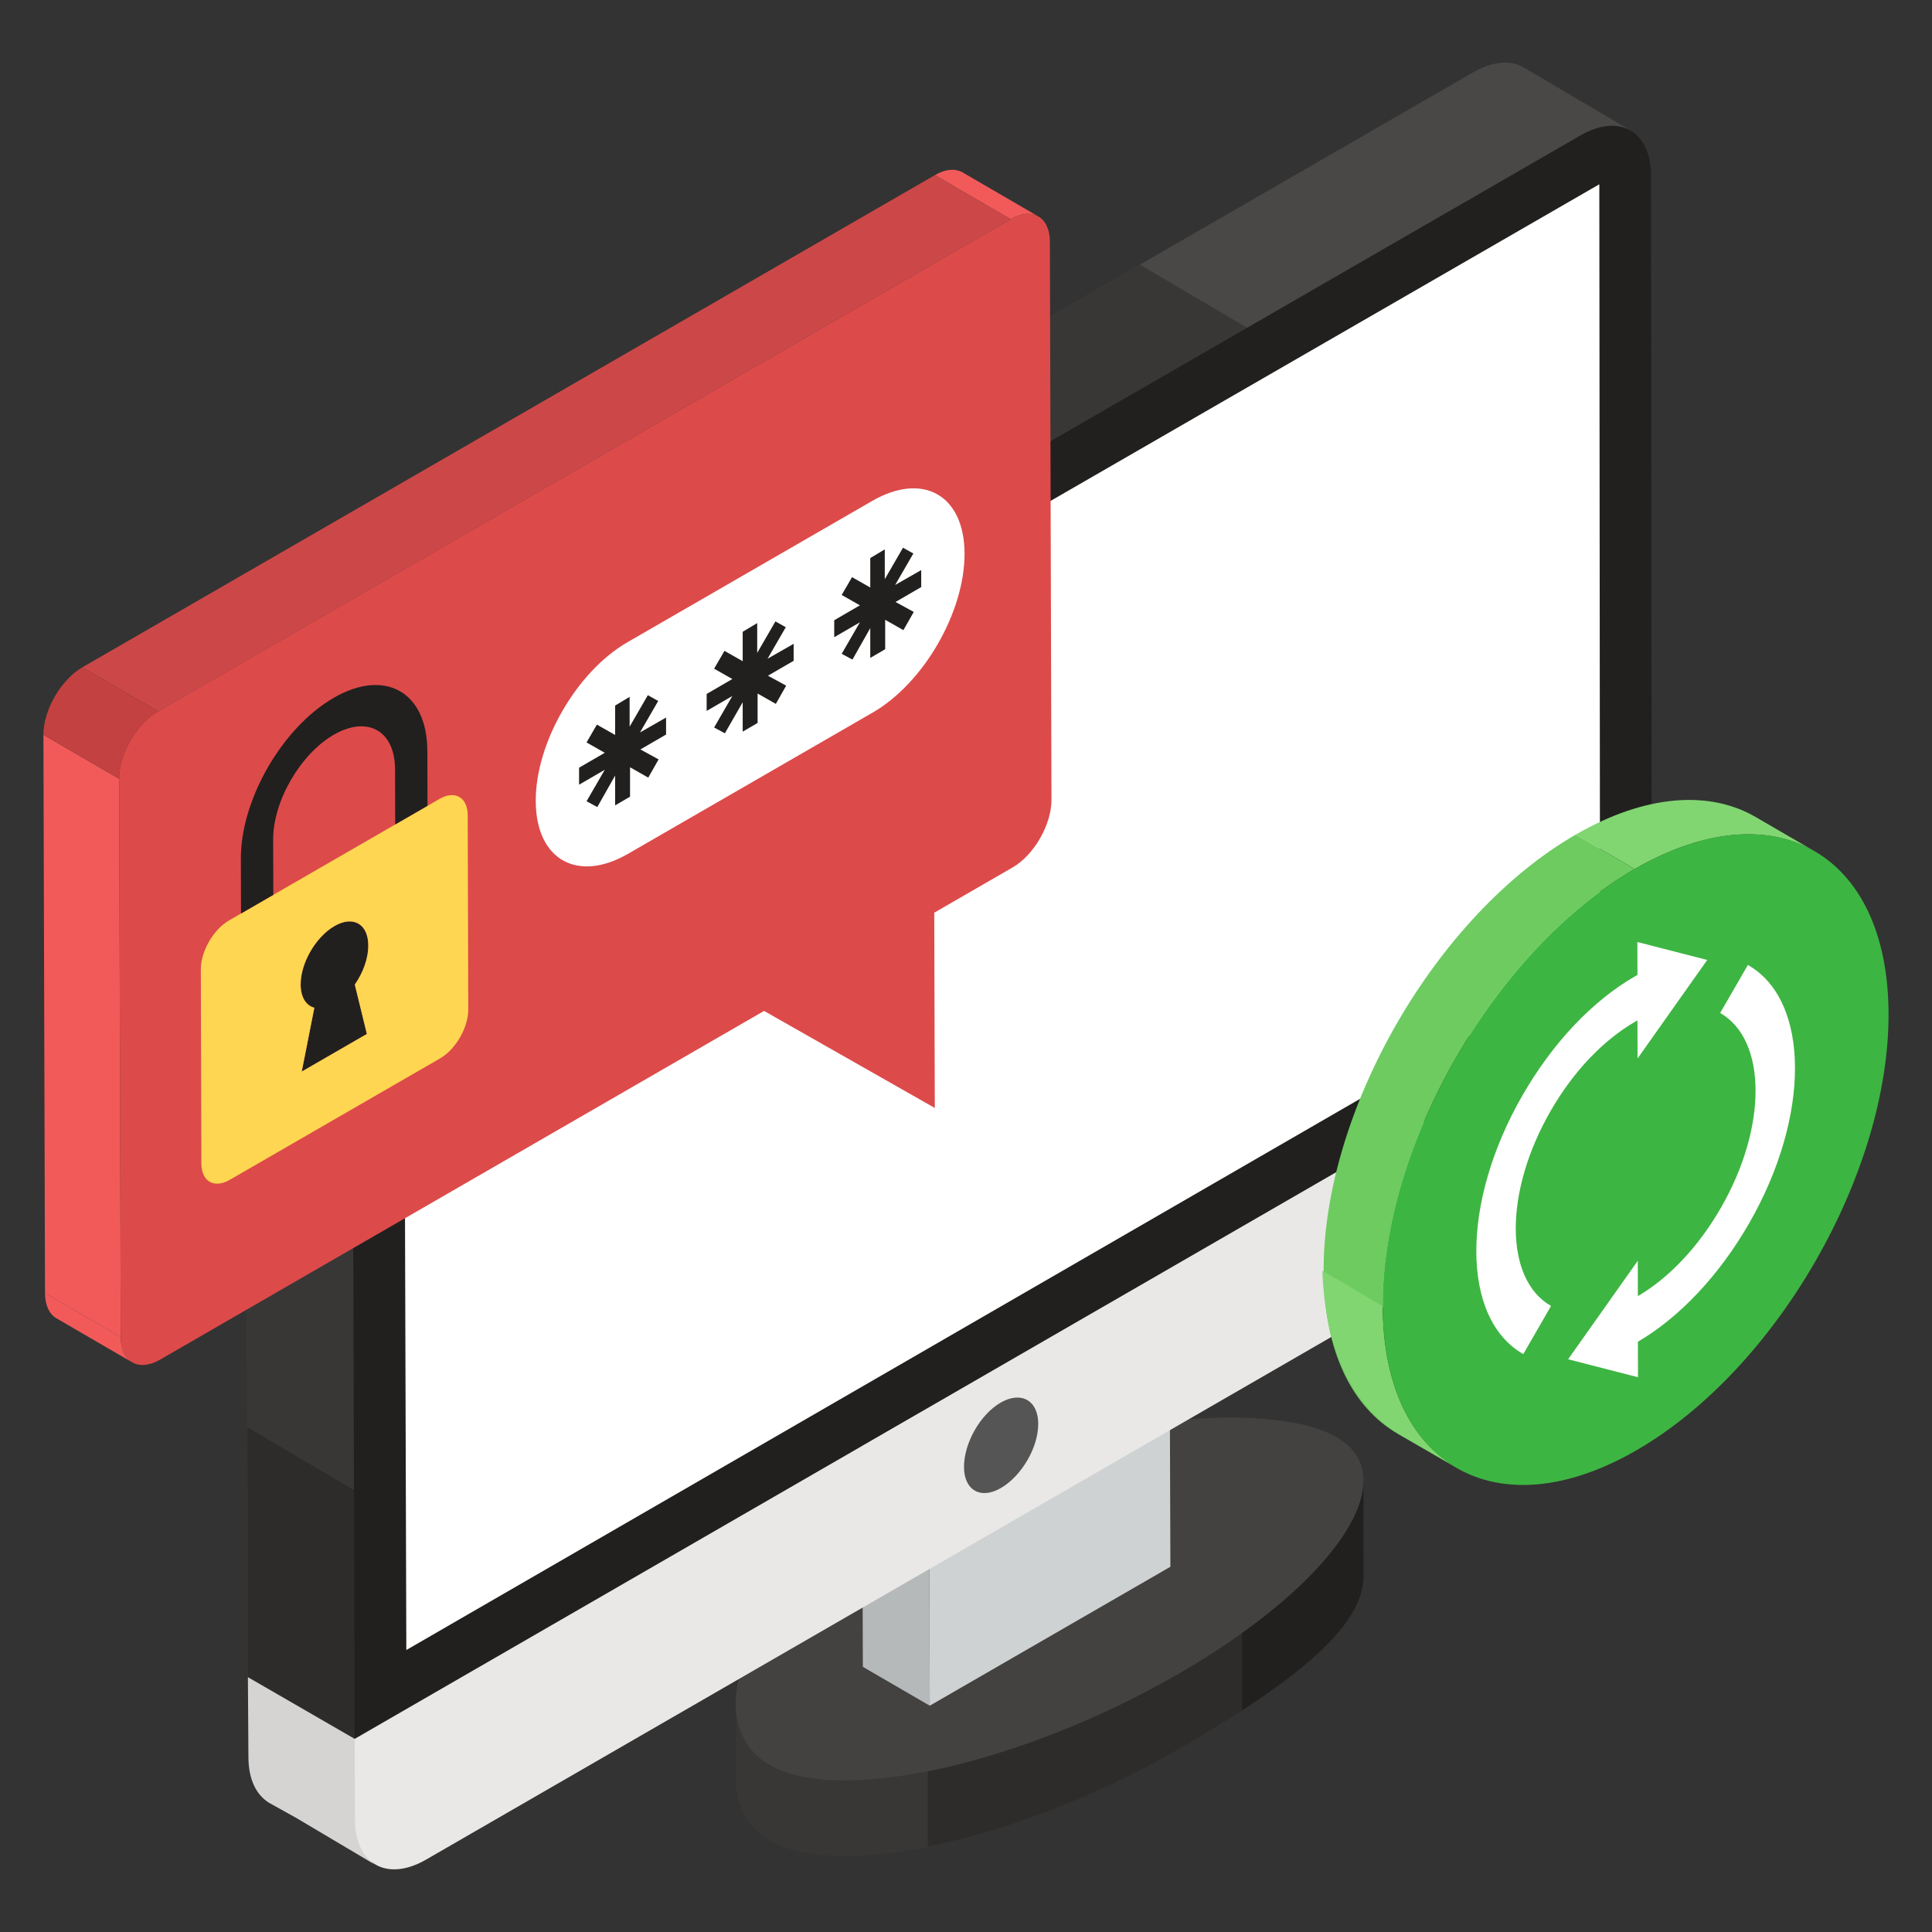<svg id="Layer_1" enable-background="new 0 0 67 67" height="512" viewBox="0 0 67 67" width="512" xmlns="http://www.w3.org/2000/svg"><rect x="0" y="0" width="67" height="67" fill="#333333" stroke="none"/><g><g><g><g><g><path d="m52.827 2.336c-.439-.263-1.054-.211-1.739.176l-40.119 23.151c-1.335.79-2.442 2.687-2.442 4.233l.07 28.253 0.0.014 4.328 2.501v-.415l.586-28.166c0-1.546.19-2.871 1.543-3.644l39.815-23.382c.668-.404 1.259-.756 1.681-.528z" fill="#434240"/></g><g><path d="m10.969 25.662c-1.335.79-2.442 2.687-2.442 4.233l.014 5.826 4.835 2.849.135-6.487c0-1.546.19-2.871 1.543-3.644l8.261-4.852-4.33-2.551z" fill="#494846"/><path d="m8.598 58.149 0.0.014 4.328 2.501v-.415l.169-8.103-4.518-2.662z" fill="#2d2c2b"/><path d="m8.576 49.484 4.518 2.662.283-13.576-4.835-2.849z" fill="#383736"/><path d="m52.827 2.336c-.439-.263-1.054-.211-1.739.176l-11.554 6.667 4.152 2.446 11.184-6.568c.668-.404 1.259-.756 1.681-.528z" fill="#494846"/><path d="m18.985 21.036 4.33 2.551 10.389-6.101-4.239-2.498z" fill="#2d2c2b"/><path d="m29.465 14.989 4.239 2.498 9.981-5.862-4.152-2.446z" fill="#383736"/></g><g><g><g><g><g><g><path d="m32.21 51.337-3.331-1.936 8.345-4.818 3.331 1.936z" fill="#4e5161"/></g></g><g><g enable-background="new"><g><g><g><path d="m25.513 59.078.004 2.617c.003.923.398 1.678 1.167 2.125 2.415 1.403 8.741-.011 14.185-3.154 4.018-2.32 6.422-4.237 6.417-6.007l-.003-3.315c.005 1.771-2.399 4.386-6.417 6.706-5.444 3.143-11.77 4.558-14.185 3.154-.769-.447-1.165-1.202-1.167-2.125z" fill="#383736"/></g></g></g><g><g><g><path d="m47.282 51.342c.005 1.771-2.399 4.386-6.417 6.706-2.89 1.668-6.023 2.843-8.692 3.374v2.617c2.67-.531 5.805-1.706 8.696-3.375 4.018-2.32 6.422-4.237 6.417-6.007z" fill="#2d2c2b"/></g></g></g><g><g><g><path d="m47.282 51.342c.004 1.413-1.546 3.364-4.208 5.274v2.697c2.664-1.731 4.215-3.242 4.211-4.656z" fill="#21201f"/></g></g></g><g><g><g><path d="m30.956 52.289c-5.444 3.143-6.67 7.521-4.275 8.913 2.415 1.403 8.741-.011 14.185-3.154 5.425-3.132 7.907-6.803 5.492-8.206-2.395-1.392-9.977-.685-15.402 2.447z" fill="#434240"/></g></g></g></g></g><g><g><g><path d="m32.243 59.152-2.32-1.348-.033-10.012 2.32 1.348z" fill="#b6b9ba"/></g></g></g><g><g><g><path d="m40.555 44.322.033 10.012-8.345 4.818-.033-10.012z" fill="#cfd2d3"/></g></g></g><g><g><path d="m24.667 55.566 14.341-8.334 2.564 1.686-14.341 8.334z" fill="#eaf0f6"/></g></g><g><g><path d="m57.282 34.331-44.982 25.987-.081-28.231c0-1.546 1.106-3.445 2.458-4.235l40.121-23.149c1.352-.79 2.458-.159 2.458 1.387z" fill="#21201f"/></g><g><path d="m14.014 32.082c0-.904.763-2.21 1.569-2.681l39.88-23.01.025 26.906-41.397 23.924z" fill="#fff"/></g></g></g></g></g></g><g><g><path d="m8.615 60.924c0 .773.263 1.317.72 1.598l.947.527 2.745 1.629c-.439-.246-.084-.863-.102-1.636v-2.378l-4.328-2.501z" fill="#d6d4d2"/></g></g><g><g><path d="m57.283 34.332.008 2.787c.004 1.558-1.09 3.454-2.446 4.237l-40.066 23.132c-1.364.787-2.465.159-2.47-1.399l-.008-2.787z" fill="#e9e8e6"/></g></g><g><g><path d="m36.005 49.378c0 .83-.581 1.806-1.287 2.221-.706.415-1.287.083-1.287-.726 0-.83.56-1.826 1.287-2.241.706-.394 1.287-.062 1.287.747z" fill="#555"/></g></g></g></g><g><g><g enable-background="new"><g><path d="m60.884 28.333 2.051 1.191c-1.595-.927-3.804-.796-6.243.612l-2.051-1.191c2.439-1.408 4.648-1.539 6.243-.612z" fill="#81d672"/></g><g><path d="m50.513 50.906-2.051-1.191c-1.575-.915-2.552-2.862-2.56-5.627-.016-5.569 3.898-12.347 8.74-15.143l2.051 1.191c-4.842 2.795-8.755 9.574-8.74 15.143.008 2.765.985 4.712 2.56 5.627z" fill="#6dcb60"/></g><g><path d="m50.476 50.857-1.979-1.128c-1.563-.977-2.54-2.833-2.638-5.666l2.077 1.226c-0 2.736.977 4.69 2.54 5.569z" fill="#81d672"/></g><g><path d="m56.692 30.135c4.846-2.798 8.785-.553 8.801 5.016.016 5.564-3.898 12.347-8.744 15.145-4.842 2.795-8.781.546-8.797-5.018-.016-5.569 3.898-12.347 8.74-15.143z" fill="#3db542"/></g></g></g></g><g><g><path d="m60.615 33.464c2.166 1.23 2.181 5.259.03 8.981-1.031 1.786-2.392 3.232-3.844 4.085l.003 1.231-2.423-.623 2.416-3.416.003 1.226c1.088-.637 2.104-1.715 2.877-3.059 1.616-2.799 1.603-5.829-.023-6.76z" fill="#fff"/></g><g><path d="m56.782 32.668 2.423.623-2.416 3.416-.004-1.32c-.026.014-.052.029-.078.044-1.115.644-2.151 1.736-2.93 3.091-1.62 2.806-1.615 5.84.011 6.767l-.961 1.67c-2.166-1.229-2.173-5.264-.021-8.986 1.042-1.809 2.416-3.261 3.887-4.111.031-.018.062-.035.093-.053z" fill="#fff"/></g></g><g><g><g enable-background="new"><g><path d="m33.385 5.981 2.627 1.527c-.247-.144-.589-.124-.964.092l-2.627-1.527c.375-.217.717-.236.964-.092z" fill="#f25a5a"/></g><g><path d="m4.587 47.246-2.627-1.527c-.245-.142-.398-.446-.399-.877l2.627 1.527c.001.431.154.734.399.877z" fill="#f25a5a"/></g><g><path d="m4.188 46.37-2.627-1.527-.055-19.359 2.627 1.527z" fill="#f25a5a"/></g><g><path d="m5.485 24.668-2.627-1.527 29.563-17.068 2.627 1.527z" fill="#cc4848"/></g><g><path d="m4.133 27.01-2.627-1.527c-.002-.857.606-1.911 1.352-2.342l2.627 1.527c-.746.43-1.354 1.485-1.352 2.342z" fill="#c44141"/></g><g><path d="m35.048 7.6c.746-.43 1.358-.081 1.361.775l.055 19.359c.002.866-.606 1.92-1.352 2.351l-2.713 1.566.019 6.772-5.921-3.365-20.949 12.095c-.746.43-1.358.081-1.361-.785l-.055-19.359c-.002-.857.606-1.911 1.352-2.342z" fill="#dd4a4a"/></g></g></g><g><g><path d="m30.245 17.373c1.764-1.019 3.199-.201 3.205 1.823.006 2.031-1.419 4.496-3.184 5.514l-8.482 4.897c-1.764 1.019-3.199.204-3.205-1.826-.003-1.014.351-2.135.928-3.132.575-.996 1.373-1.87 2.256-2.379z" fill="#fff"/></g><g><g fill="#21201f"><path d="m26.618 22.844.905-.517v.589l-.891.517.632.345-.359.632-.632-.359v1.02l-.517.302v-1.02l-.618 1.077-.373-.201.632-1.092-.891.517v-.589l.891-.517-.632-.359.359-.618.632.359v-1.02l.503-.302v1.034l.632-1.092.359.201z"/><path d="m22.194 25.401.905-.517v.589l-.891.517.632.345-.359.632-.632-.359v1.02l-.517.302v-1.034l-.618 1.092-.373-.201.632-1.092-.891.517v-.589l.891-.517-.632-.359.359-.618.632.359v-1.02l.503-.302v1.034l.632-1.092.359.201z"/><path d="m31.042 20.287.905-.517v.589l-.891.517.632.345-.359.632-.632-.359v1.02l-.517.302v-1.034l-.618 1.092-.373-.201.632-1.092-.891.517v-.589l.891-.517-.632-.359.359-.618.632.359v-1.02l.503-.302v1.034l.632-1.092.359.201z"/></g></g></g><g><g><path d="m11.602 32.114c.648-.374 1.169-.071 1.171.674.001.447-.18.945-.468 1.356l.418 1.713-2.258 1.303.437-2.213c-.284-.074-.473-.358-.475-.805-.002-.745.521-1.651 1.175-2.029z" fill="#21201f"/></g><g><path d="m15.238 27.708c.542-.313.98-.057.982.566l.019 6.733c.002.623-.433 1.383-.975 1.696l-7.292 4.21c-.548.317-.986.06-.988-.563l-.019-6.733c-.002-.623.433-1.383.981-1.7l.413-.238 1.12-.647 4.227-2.44 1.12-.647zm-2.516 8.149-.418-1.713c.288-.411.47-.909.468-1.356-.002-.745-.523-1.048-1.171-.674-.654.378-1.177 1.284-1.175 2.029.001.447.191.731.475.805l-.437 2.213z" fill="#ffd651"/></g><g><path d="m11.573 24.199c1.78-1.028 3.241-.209 3.247 1.843l.005 1.903-1.12.647-.005-1.917c-.004-1.334-.956-1.87-2.123-1.196-1.161.67-2.107 2.302-2.104 3.637l.005 1.917-1.12.647-.005-1.903c-.006-2.052 1.44-4.549 3.22-5.577z" fill="#21201f"/></g></g></g></g></g></svg>